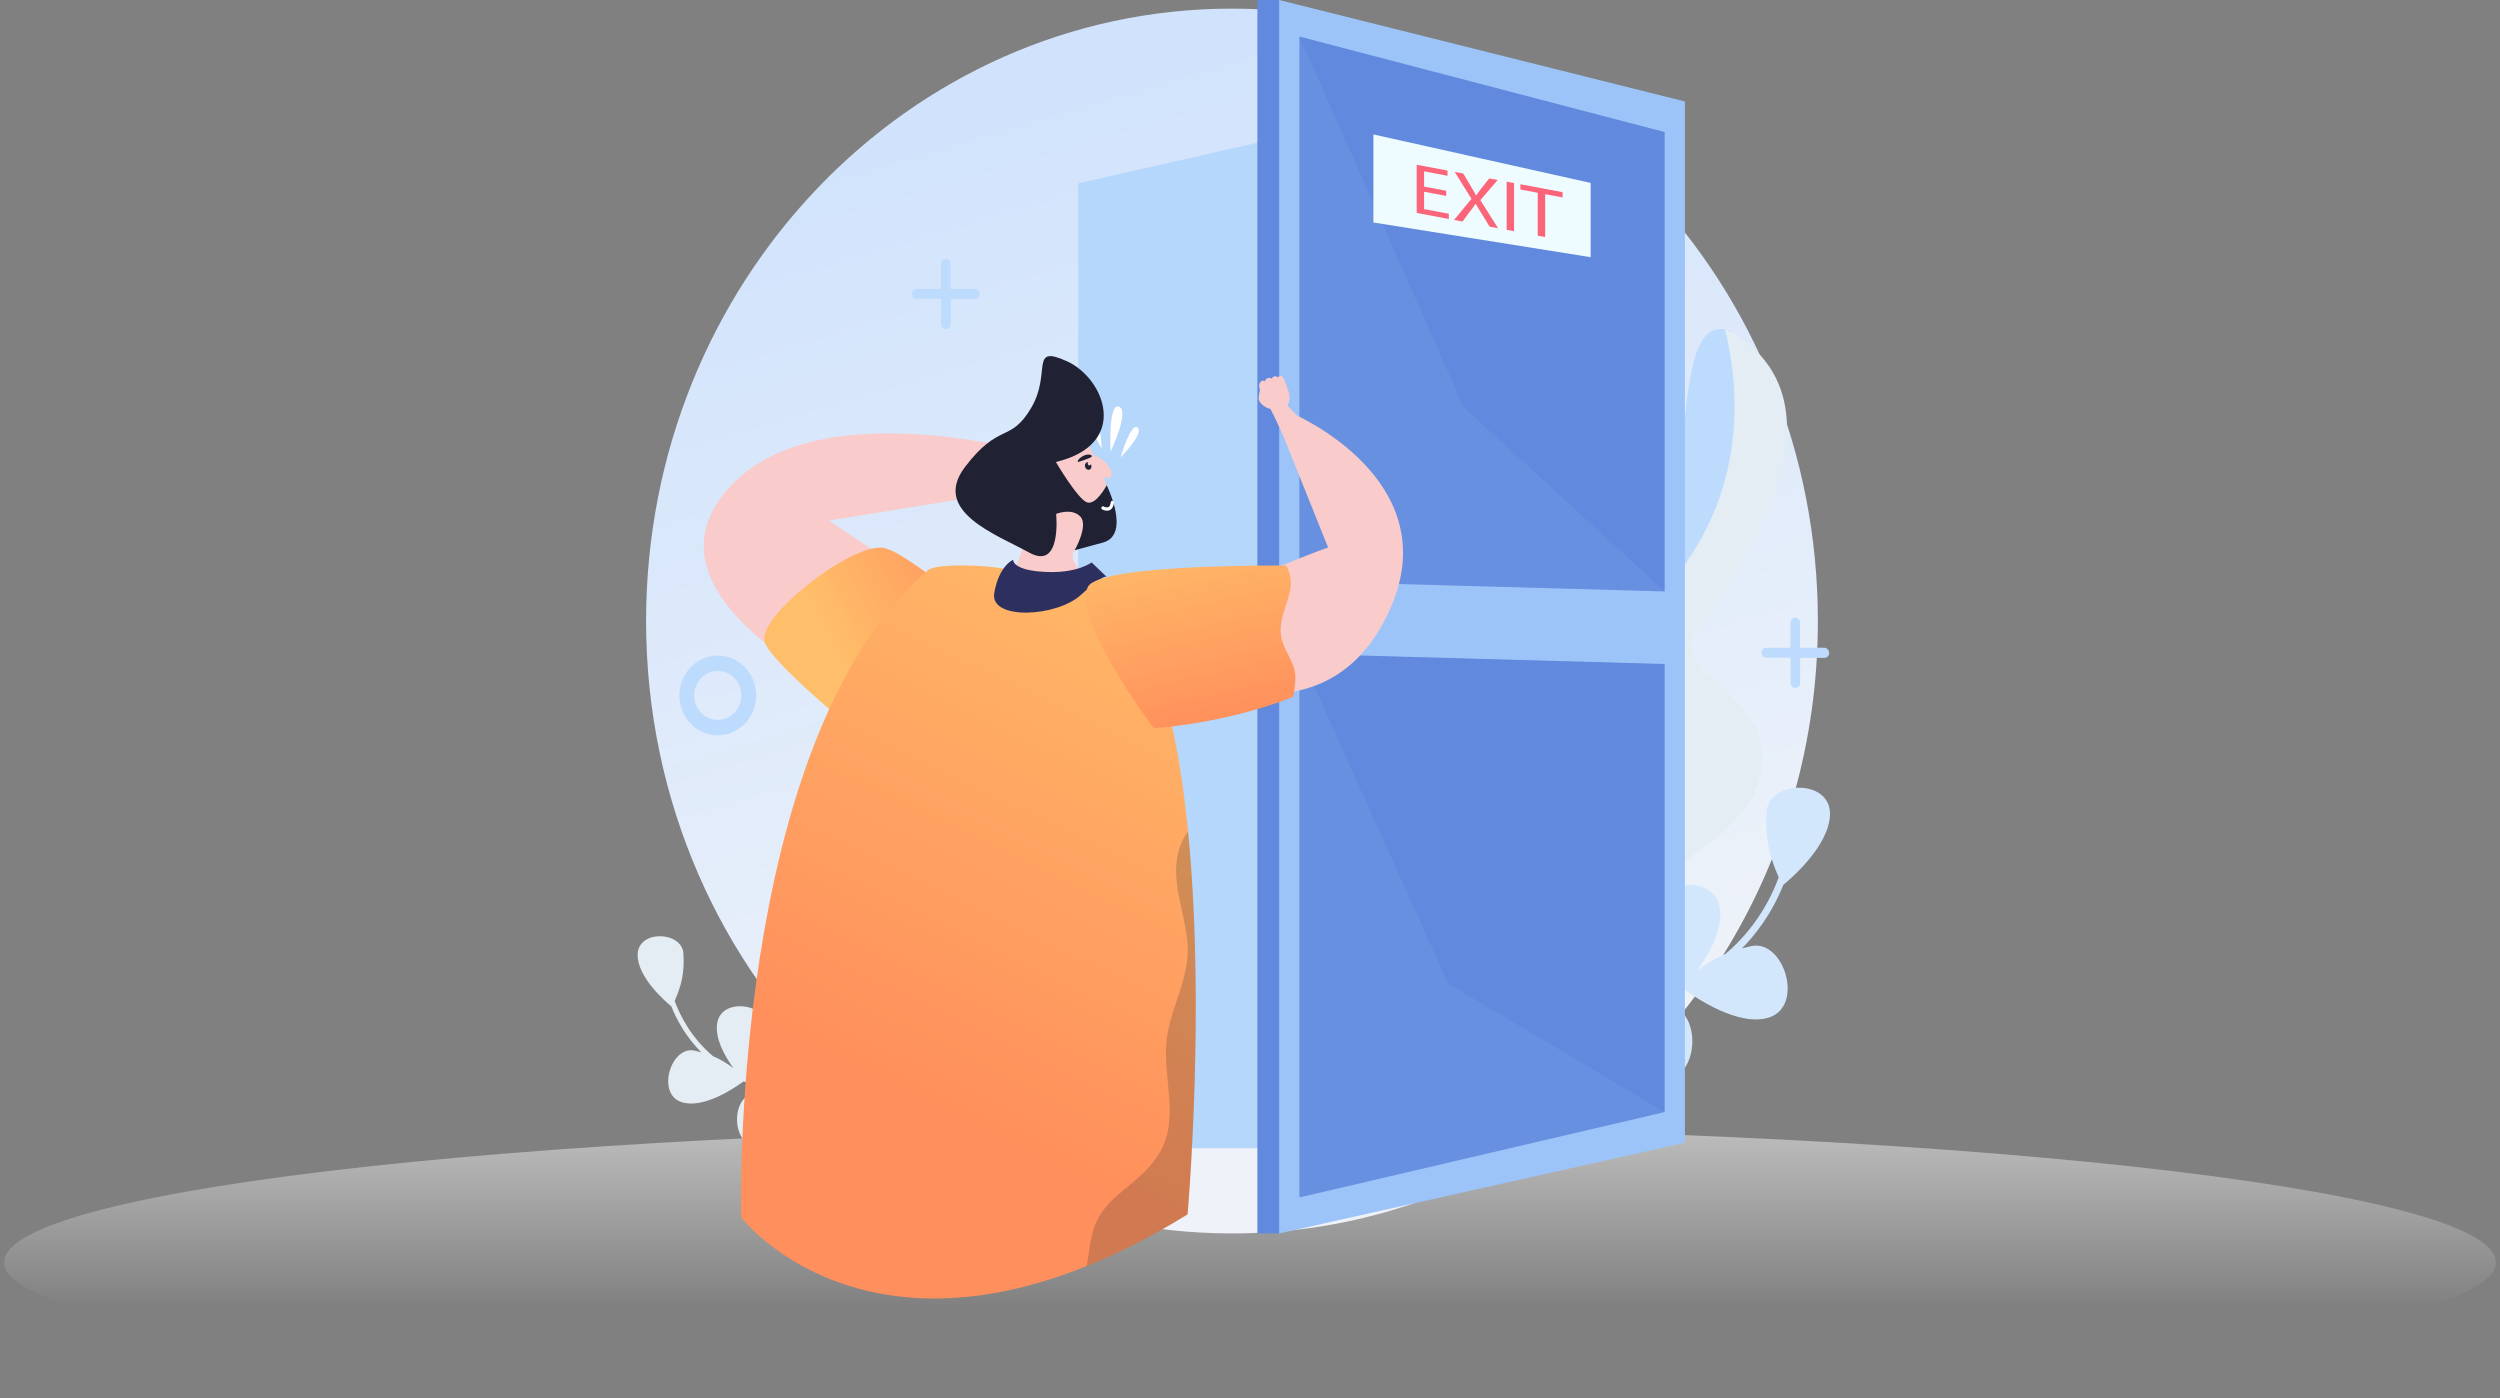<svg width="304" height="170" viewBox="0 0 304 170" fill="none" xmlns="http://www.w3.org/2000/svg">
<rect x="0" y="0" width="304" height="170" fill="#808080" stroke="none"/>
<path d="M152 170C235.671 170 303.5 162.613 303.5 153.5C303.5 144.387 235.671 137 152 137C68.329 137 0.5 144.387 0.5 153.5C0.5 162.613 68.329 170 152 170Z" fill="url(#paint0_linear_576_45154)"/>
<path d="M221.053 75.513C221.053 104.656 205.047 129.887 181.725 142.113C180.406 142.807 179.068 143.455 177.704 144.055C175.513 145.031 173.278 145.895 170.98 146.636H170.971C164.283 148.813 157.183 149.985 149.813 149.985C139.543 149.985 129.785 147.715 120.97 143.624L120.62 143.455C113.798 140.255 107.559 135.967 102.083 130.797C87.639 117.173 78.564 97.45 78.564 75.513C78.564 34.387 110.467 1.049 149.813 1.049C189.158 1.049 221.053 34.387 221.053 75.513Z" fill="url(#paint1_linear_576_45154)"/>
<path d="M181.307 19.53H179.094V17.233C179.094 16.982 178.902 16.782 178.66 16.782C178.417 16.782 178.225 16.982 178.225 17.233V19.53H176.012C175.769 19.53 175.577 19.73 175.577 19.981C175.577 20.107 175.628 20.223 175.709 20.306C175.79 20.39 175.901 20.443 176.022 20.443H178.235V22.74C178.235 22.866 178.286 22.981 178.367 23.065C178.447 23.149 178.559 23.201 178.68 23.201C178.922 23.201 179.114 23.002 179.114 22.75V20.453H181.328C181.57 20.453 181.762 20.254 181.762 20.002C181.742 19.73 181.55 19.53 181.307 19.53Z" fill="#BDDCFD"/>
<path d="M202.232 72.969C185.638 90.191 187.255 96.075 188.064 106.364C188.862 116.433 167.559 118.457 174.795 140.189H170.248C170.248 140.189 139.89 134.515 143.528 118.551C147.166 102.588 170.045 121.289 170.44 109.94C170.844 98.592 155.665 84.527 161.739 78.223C167.812 71.92 171.046 92.718 180.353 87.243C189.66 81.768 174.078 67.504 176.513 57.425C178.938 47.345 185.416 58.683 197.361 62.889C208.356 66.759 201.666 36.962 210.508 40.255C212.378 47.859 213.389 61.379 202.232 72.969Z" fill="#BDDCFD"/>
<path d="M213.82 95.191C210.576 105.7 185.08 111.584 195.196 119.776C205.321 127.967 196.216 139.945 196.216 139.945H174.034C166.799 118.213 188.091 116.189 187.303 106.12C186.495 95.82 184.878 89.946 201.471 72.724C212.638 61.134 211.617 47.615 209.758 40C210.516 40.283 211.395 40.818 212.395 41.626C225.149 51.925 209.354 72.294 206.12 77.129C202.886 81.965 217.054 84.692 213.82 95.191Z" fill="#E4ECF4"/>
<path d="M158.387 116.278C156.467 118.145 156.619 122.466 156.74 124.008C156.184 125.057 155.224 126.997 154.891 128.497C154.264 127.092 153.486 125.718 152.486 124.417C151.576 123.232 150.879 122.057 150.333 120.903C150.05 119.446 149.707 118.25 149.04 117.012C148.352 113.551 148.938 110.635 149.484 108.915C151.192 108.013 152.395 107.153 153.718 105.223C155.214 103.052 151.293 99.454 149.424 101.741C147.716 103.828 148.625 108.391 148.787 109.146C148.332 110.719 147.928 113.016 148.221 115.712C148.069 115.491 147.908 115.271 147.726 115.04C145.907 112.722 141.006 116.058 142.835 118.827C144.361 121.134 148.656 121.606 150.05 121.711C150.576 122.739 151.212 123.777 152.021 124.826C155.022 128.749 156.113 133.406 156.396 137.381C155.74 136.773 154.719 136.29 153.9 135.933C152.698 133.857 151.677 132.493 149.363 131.067C146.887 129.535 143.38 134.402 146.008 136.353C148.181 137.968 152.314 136.93 153.688 136.51C154.689 136.94 156.063 137.601 156.417 138.346C156.427 138.367 156.447 138.377 156.457 138.398C156.639 142.929 155.841 146.359 155.82 146.422C155.78 146.59 155.881 146.758 156.043 146.8C156.063 146.81 156.093 146.81 156.113 146.81C156.245 146.81 156.366 146.716 156.407 146.579C156.437 146.474 158.438 137.905 155.426 129.808C155.426 129.798 155.426 129.787 155.416 129.766C155.123 128.885 156.235 126.305 157.215 124.438C159.428 123.609 160.934 122.833 162.743 120.746C164.663 118.502 160.742 113.981 158.387 116.278Z" fill="#E4ECF4"/>
<path d="M100.765 146.451C100.998 146.819 138.338 146.451 138.338 146.451C138.338 146.451 144.826 138.249 133.902 132.271C127.727 128.883 138.5 122.653 135.134 116.045C131.769 109.438 124.857 117.912 121.957 112.06C119.046 106.207 112.922 92.992 110.406 101.215C107.88 109.438 120.128 114.545 112.084 120.65C104.039 126.754 94.075 129.869 103.918 132.114C113.761 134.369 95.48 138.249 100.765 146.451Z" fill="#BDDCFD"/>
<path d="M93.668 121.624C93.314 124.387 96.108 127.72 97.169 128.853C97.377 130.066 97.823 132.243 98.489 133.643C97.122 132.948 95.647 132.379 94.05 132.008C93.162 131.803 92.356 131.552 91.587 131.266C92.657 129.356 93.279 127.766 93.404 125.114C93.547 122.069 87.638 121.109 87.197 124.507C86.963 126.321 88.086 128.367 89.183 129.883C88.412 129.307 87.632 128.825 86.718 128.443C84.021 126.16 82.678 123.465 82.041 121.718C82.843 119.857 83.248 118.37 83.107 115.959C82.948 113.234 77.602 113.009 77.538 116.071C77.487 118.868 81.027 121.882 81.63 122.368C82.246 123.917 83.349 126.013 85.268 127.955C85.003 127.886 84.738 127.817 84.451 127.755C81.572 127.136 79.751 133.051 82.919 134.033C85.553 134.845 89.262 132.344 90.426 131.494C91.477 131.96 92.627 132.351 93.92 132.644C94.257 132.718 94.589 132.812 94.911 132.904C93.943 132.788 92.908 132.798 91.652 132.984C88.744 133.42 88.98 139.635 92.276 139.423C94.924 139.252 97.482 135.856 98.393 134.523C98.393 134.523 100.367 134.718 105.198 139.666C104.297 139.629 103.194 139.924 102.323 140.195C100.088 139.352 98.423 138.956 95.695 139.367C92.787 139.803 93.023 146.018 96.32 145.806C99.04 145.629 101.678 142.047 102.511 140.793C103.581 140.459 105.065 140.065 105.809 140.421C105.829 140.425 105.848 140.429 105.868 140.434C108.821 143.898 110.317 147.162 110.346 147.222C110.418 147.377 110.599 147.449 110.749 147.375C110.773 147.359 110.794 147.353 110.809 147.334C110.92 147.241 110.952 147.087 110.896 146.957C110.853 146.862 107.126 138.715 99.707 134.306C99.699 134.294 99.692 134.281 99.682 134.279C98.904 133.787 98.182 130.982 97.799 128.851C99.037 126.721 99.749 125.097 99.888 122.223C100.029 119.188 94.11 118.226 93.668 121.624Z" fill="#E4ECF4"/>
<path d="M200.19 106.558C200.681 110.384 196.813 114.999 195.344 116.567C195.056 118.248 194.438 121.262 193.516 123.2C195.408 122.237 197.45 121.449 199.662 120.936C200.892 120.652 202.008 120.304 203.072 119.908C201.591 117.264 200.73 115.063 200.556 111.39C200.358 107.174 208.539 105.846 209.151 110.55C209.475 113.062 207.919 115.895 206.401 117.993C207.469 117.196 208.549 116.529 209.814 116C213.548 112.839 215.407 109.108 216.289 106.689C215.18 104.112 214.619 102.053 214.814 98.715C215.034 94.942 222.435 94.629 222.524 98.87C222.595 102.742 217.694 106.916 216.858 107.588C216.006 109.734 214.479 112.635 211.822 115.324C212.188 115.229 212.555 115.134 212.952 115.047C216.939 114.19 219.46 122.38 215.074 123.74C211.427 124.864 206.292 121.401 204.68 120.225C203.224 120.87 201.632 121.411 199.841 121.817C199.376 121.919 198.916 122.049 198.47 122.176C199.81 122.017 201.243 122.03 202.983 122.288C207.009 122.891 206.682 131.496 202.118 131.203C198.452 130.966 194.91 126.264 193.648 124.418C193.648 124.418 190.915 124.689 184.226 131.539C185.474 131.488 187.002 131.897 188.207 132.271C191.302 131.105 193.607 130.556 197.384 131.125C201.41 131.729 201.083 140.334 196.519 140.041C192.752 139.796 189.1 134.836 187.946 133.1C186.465 132.637 184.41 132.092 183.38 132.585C183.353 132.591 183.326 132.596 183.298 132.602C179.21 137.4 177.139 141.919 177.098 142.002C176.999 142.217 176.748 142.316 176.541 142.213C176.508 142.191 176.477 142.182 176.458 142.157C176.303 142.028 176.26 141.814 176.337 141.634C176.396 141.503 181.557 130.223 191.829 124.118C191.84 124.101 191.85 124.084 191.864 124.081C192.941 123.4 193.94 119.516 194.471 116.565C192.757 113.615 191.771 111.367 191.578 107.387C191.383 103.185 199.578 101.854 200.19 106.558Z" fill="#D3E7FC"/>
<path d="M221.822 78.765H218.873V75.705C218.873 75.37 218.617 75.105 218.294 75.105C217.971 75.105 217.715 75.37 217.715 75.705V78.765H214.767C214.444 78.765 214.188 79.031 214.188 79.366C214.188 79.534 214.255 79.688 214.363 79.799C214.471 79.911 214.619 79.981 214.78 79.981H217.729V83.041C217.729 83.209 217.796 83.363 217.904 83.474C218.011 83.586 218.16 83.656 218.321 83.656C218.644 83.656 218.9 83.391 218.9 83.055V79.995H221.848C222.172 79.995 222.427 79.73 222.427 79.394C222.414 79.045 222.145 78.765 221.822 78.765Z" fill="#BDDCFD"/>
<path d="M118.535 35.128H115.586V32.068C115.586 31.732 115.331 31.467 115.008 31.467C114.684 31.467 114.429 31.732 114.429 32.068V35.128H111.48C111.157 35.128 110.901 35.393 110.901 35.729C110.901 35.896 110.969 36.05 111.076 36.162C111.184 36.273 111.332 36.343 111.494 36.343H114.442V39.404C114.442 39.571 114.509 39.725 114.617 39.837C114.725 39.948 114.873 40.018 115.035 40.018C115.358 40.018 115.613 39.753 115.613 39.417V36.357H118.562C118.885 36.357 119.141 36.092 119.141 35.757C119.127 35.407 118.858 35.128 118.535 35.128Z" fill="#BDDCFD"/>
<path d="M87.277 89.411C84.706 89.411 82.606 87.231 82.606 84.562C82.606 81.894 84.706 79.714 87.277 79.714C89.849 79.714 91.949 81.894 91.949 84.562C91.949 87.231 89.849 89.411 87.277 89.411ZM87.277 81.586C85.689 81.586 84.41 82.928 84.41 84.562C84.41 86.211 85.702 87.539 87.277 87.539C88.866 87.539 90.145 86.197 90.145 84.562C90.145 82.914 88.866 81.586 87.277 81.586Z" fill="#BDDCFD"/>
<g clip-path="url(#clip0_576_45154)">
<path d="M188.317 139.626H131.113V22.302L188.317 9.3V139.626Z" fill="#B6D7FC"/>
<path d="M155.548 0L204.884 12.341V138.955L155.548 149.986L154.729 148.115L154.524 0.568L155.548 0Z" fill="#9CC4F8"/>
<path d="M155.548 0H152.898V149.986H155.548V0Z" fill="#6189DD"/>
<path d="M202.423 71.917V16.06L158.009 4.444V70.682L202.423 71.917Z" fill="#6189DD"/>
<path d="M158.009 79.508V145.608L202.423 135.226V80.743L158.009 79.508Z" fill="#6189DD"/>
<path opacity="0.1" d="M202.423 71.917L177.981 49.517L158.009 4.444V70.682L202.423 71.917Z" fill="#AACEFA"/>
<path opacity="0.1" d="M158.009 79.508V145.608L202.423 135.226L176.093 119.604L158.009 79.508Z" fill="#AACEFA"/>
<path d="M162.209 75.234C162.209 77.372 161.513 79.107 160.751 79.107C159.555 79.107 157.878 78.425 157.878 75.234C157.878 72.527 159.448 71.361 160.644 71.361C161.839 71.361 162.209 73.095 162.209 75.234Z" fill="#658CDD"/>
<path d="M162.589 75.234C162.589 77.372 161.765 79.107 160.751 79.107C159.736 79.107 158.914 77.373 158.914 75.234C158.914 73.095 159.736 71.361 160.751 71.361C161.765 71.361 162.589 73.095 162.589 75.234Z" fill="#547EB1"/>
<path d="M193.426 31.275V22.244L167.006 16.345V27.055L193.426 31.275Z" fill="#EEFBFF"/>
<path d="M175.865 23.822L173.168 23.315V25.427L176.173 25.992V26.627L172.273 25.893V20.035L176.019 20.739V21.373L173.168 20.838V22.689L175.865 23.196V23.822Z" fill="#FC6479"/>
<path d="M181.134 27.559L180.248 26.098C179.888 25.535 179.662 25.171 179.446 24.79L179.425 24.787C179.23 25.089 179.035 25.366 178.674 25.811L177.841 26.94L176.811 26.747L178.931 24.181L176.894 20.903L177.933 21.099L178.849 22.644C179.107 23.075 179.302 23.407 179.487 23.755L179.518 23.761C179.713 23.45 179.888 23.213 180.145 22.888L181.091 21.693L182.12 21.886L180.01 24.34L182.172 27.754L181.134 27.559Z" fill="#FC6479"/>
<path d="M184.107 22.259V28.118L183.212 27.95V22.091L184.107 22.259Z" fill="#FC6479"/>
<path d="M186.989 23.444L184.879 23.047V22.404L190.013 23.369V24.012L187.894 23.614V28.829L186.989 28.659V23.444Z" fill="#FC6479"/>
</g>
<path d="M120.571 76.505L100.791 63.297L129.433 58.67L129.227 56.024C129.227 56.024 99.967 46.672 88.61 59.35C77.252 72.028 101.475 83.564 101.475 83.564C101.475 83.564 120.661 88.985 120.571 76.505Z" fill="#F9CBCB"/>
<path d="M125.903 80.511C125.903 80.511 111.222 67.439 107.516 66.632C103.802 65.833 91.744 75.107 93.022 78.193C94.309 81.27 106.785 91.178 106.785 91.178L125.903 80.511Z" fill="url(#paint2_linear_576_45154)"/>
<path d="M128.555 56.317L129.218 56.034C129.218 56.034 132.089 54.426 133.977 55.852C135.865 57.279 134.956 58.153 134.956 58.153C134.956 58.153 130.809 57.558 131.557 58.245C131.71 58.386 131.787 58.624 131.787 58.624C131.787 58.624 130.793 59.358 129.425 58.662C129.433 58.671 127.605 57.712 128.555 56.317Z" fill="#F9CBCB"/>
<path d="M136.271 55.601C136.271 55.601 139.149 52.731 138.341 52C137.533 51.269 136.271 55.601 136.271 55.601Z" fill="white"/>
<path d="M133.966 54.521C133.966 54.521 133.809 50.376 132.747 50.527C131.685 50.678 133.966 54.521 133.966 54.521Z" fill="white"/>
<path d="M135.038 54.925C135.038 54.925 137.404 49.992 136.069 49.456C134.743 48.911 135.038 54.925 135.038 54.925Z" fill="white"/>
<path d="M131.354 51.666C131.574 51.675 132.8 55.698 133.545 56.116C134.289 56.534 134.852 56.897 134.768 57.216C134.671 57.537 134.18 57.551 134.257 57.999C134.334 58.446 134.668 59.538 134.668 59.538C134.668 59.538 133.466 65.83 132.097 66.317C130.742 66.818 130.499 66.683 130.437 67.781C130.389 68.878 134.667 72.764 134.667 72.764C134.667 72.764 131.146 75.737 125.487 74.908C119.828 74.079 124.829 67.246 124.97 64.58C125.112 61.928 128.954 51.576 131.354 51.666Z" fill="#F9CBCB"/>
<path d="M128.395 56.181C128.395 56.181 131.104 60.785 132.21 61.101C133.315 61.416 134.571 59.009 134.571 59.009C134.571 59.009 137.572 65.035 134.12 65.973C130.681 66.909 130.681 66.909 130.681 66.909C130.681 66.909 132.418 63.864 131.348 62.793C130.277 61.722 128.425 62.493 128.425 62.493C128.425 62.493 129.145 69.398 125.167 67.203C121.203 65.007 113.197 62.196 117.367 56.755C121.523 51.314 122.852 53.895 125.391 49.602C127.916 45.31 125.121 41.835 129.747 43.931C134.359 46.028 137.45 54.019 128.395 56.181Z" fill="#202234"/>
<path d="M134.964 62.025C134.543 62.231 134.057 61.962 134.028 61.95C133.929 61.902 133.891 61.777 133.951 61.673C133.998 61.569 134.118 61.531 134.218 61.593C134.318 61.641 134.601 61.758 134.798 61.656C134.941 61.573 135.035 61.38 135.066 61.079C135.084 60.964 135.173 60.886 135.284 60.904C135.395 60.923 135.471 61.016 135.453 61.131C135.406 61.575 135.239 61.873 134.978 62.023C134.976 62.01 134.978 62.023 134.964 62.025Z" fill="white"/>
<path d="M131.129 56.172C131.129 56.172 132.637 55.715 132.758 55.52C132.879 55.325 132.316 55.118 131.687 55.456C131.058 55.795 130.954 56.201 131.129 56.172Z" fill="#202234"/>
<path d="M132.688 56.52C132.777 56.767 132.688 57.03 132.489 57.104C132.29 57.178 132.048 57.058 131.96 56.81C131.871 56.562 131.96 56.299 132.159 56.225C132.212 56.206 132.28 56.2 132.335 56.21C132.271 56.258 132.252 56.359 132.287 56.455C132.323 56.566 132.437 56.627 132.53 56.59C132.597 56.57 132.632 56.496 132.639 56.41C132.641 56.438 132.671 56.478 132.688 56.52Z" fill="#202234"/>
<path d="M132.673 70.767C125.324 74.243 128.918 72.526 123.137 69.495C121.594 68.677 113.918 68.435 112.894 69.304C88.586 90.031 90.125 148.036 90.125 148.036C90.125 148.036 107.368 170.466 144.403 147.67C144.405 147.685 150.464 78.775 132.673 70.767Z" fill="url(#paint3_linear_576_45154)"/>
<path opacity="0.2" d="M143.014 105.803C142.986 108.842 144.169 111.649 144.397 114.651C144.634 117.597 143.537 120.274 142.662 122.99C142.247 124.289 141.904 125.638 141.81 127.009C141.723 128.308 141.828 129.618 141.946 130.913C142.17 133.349 142.509 135.86 141.839 138.245C141.179 140.573 139.59 142.229 137.823 143.716C136.222 145.061 134.453 146.35 133.46 148.281C132.573 150.004 132.503 152.025 132.138 153.944C135.966 152.406 140.04 150.364 144.417 147.671C144.417 147.671 146.618 122.703 144.466 101.079C143.492 102.398 143.035 104.027 143.014 105.803Z" fill="#1A2326"/>
<path d="M132.742 68.391C132.742 68.391 130.979 69.765 127.01 69.541C123.042 69.332 123.2 68.07 123.2 68.07C123.2 68.07 121.465 68.773 120.9 72.115C120.335 75.456 128.521 75.058 131.484 72.303C134.448 69.549 134.609 70.188 134.609 70.188L132.742 68.391Z" fill="#2D305E"/>
<path d="M147.474 72.877C153.146 69.535 161.493 66.569 161.493 66.569L155.476 51.58L157.281 50.331C157.281 50.331 175.788 58.246 169.183 73.724C162.757 88.78 148.531 83.447 148.531 83.447C148.531 83.447 143.747 75.076 147.474 72.877Z" fill="#F9CBCB"/>
<path d="M132.298 71.353C133.723 68.541 156.392 68.768 156.403 68.769C158.245 72.072 154.797 74.663 155.971 78.127C156.446 79.527 157.491 80.746 157.522 82.292C157.534 83.099 157.368 83.925 157.269 84.734C148.836 88.067 140.299 88.547 140.299 88.547C140.299 88.547 130.295 75.29 132.298 71.353Z" fill="url(#paint4_linear_576_45154)"/>
<path d="M153.267 47.238C153.267 47.238 152.928 48.437 153.12 48.736C153.552 49.435 154.309 49.728 154.563 49.679C153.966 48.898 153.267 47.238 153.267 47.238Z" fill="#F9CBCB"/>
<path d="M153.616 48.923C153.463 48.881 153.315 48.814 153.164 48.788C153.6 49.447 154.333 49.734 154.572 49.686C154.42 49.481 154.255 49.22 154.095 48.934C153.933 48.958 153.769 48.966 153.616 48.923Z" fill="#F9CBCB"/>
<path d="M156.743 47.828C156.682 47.582 156.606 47.353 156.523 47.133C156.522 47.116 156.502 47.069 156.478 46.974C156.456 46.911 156.425 46.824 156.393 46.738C156.393 46.738 156.083 45.741 155.783 45.722C155.483 45.702 155.4 45.914 155.4 45.914C155.4 45.914 155.214 45.679 154.94 45.771C154.665 45.863 154.646 46.085 154.646 46.085C154.646 46.085 154.484 45.856 154.173 45.976C153.861 46.08 153.811 46.395 153.811 46.395C153.811 46.395 153.546 46.078 153.239 46.499C152.932 46.921 153.29 47.586 153.302 47.626C153.345 47.752 153.396 47.886 153.453 47.994C153.471 48.025 153.474 48.057 153.493 48.088C154.948 50.114 155.959 53.218 156.372 53.349C156.372 53.349 159.088 52.823 159.143 52.304C159.03 51.835 156.548 49.314 156.548 49.314C156.548 49.314 156.967 48.736 156.743 47.828Z" fill="#F9CBCB"/>
<path opacity="0.2" d="M156.517 47.141C156.515 47.125 156.502 47.069 156.471 46.983C156.449 46.92 156.418 46.833 156.387 46.746C156.387 46.746 156.077 45.75 155.776 45.73C155.476 45.711 155.393 45.922 155.393 45.922C155.393 45.922 155.207 45.688 154.933 45.78C154.659 45.872 154.639 46.094 154.639 46.094C154.639 46.094 154.477 45.865 154.166 45.985C153.854 46.089 153.804 46.404 153.804 46.404C153.804 46.404 153.54 46.087 153.232 46.508C153.128 46.657 153.097 46.839 153.113 47.017C153.216 46.852 153.376 46.706 153.551 46.648C153.596 46.627 153.643 46.623 153.691 46.635C153.746 46.637 153.803 46.656 153.851 46.668C153.963 46.689 154.058 46.607 154.145 46.533C154.263 46.44 154.381 46.363 154.53 46.357C154.639 46.346 154.751 46.368 154.854 46.383C154.966 46.404 155.083 46.401 155.188 46.342C155.285 46.292 155.383 46.241 155.492 46.231C155.694 46.211 155.853 46.318 155.97 46.477C156.058 46.583 156.108 46.7 156.173 46.816C156.25 46.972 156.327 47.127 156.404 47.283C156.538 47.547 156.671 47.811 156.776 48.094C156.761 48.022 156.754 47.941 156.731 47.862C156.675 47.59 156.606 47.352 156.517 47.141Z" fill="#F9CBCB"/>
<defs>
<linearGradient id="paint0_linear_576_45154" x1="151.691" y1="121.882" x2="151.691" y2="159.095" gradientUnits="userSpaceOnUse">
<stop stop-color="#E8E8E8"/>
<stop offset="1" stop-color="#E8E8E8" stop-opacity="0"/>
</linearGradient>
<linearGradient id="paint1_linear_576_45154" x1="140.6" y1="143.168" x2="103.944" y2="18.979" gradientUnits="userSpaceOnUse">
<stop stop-color="#EFF3F9"/>
<stop offset="1" stop-color="#D1E3FC"/>
</linearGradient>
<linearGradient id="paint2_linear_576_45154" x1="99.022" y1="85.135" x2="124.017" y2="72.838" gradientUnits="userSpaceOnUse">
<stop offset="0.189" stop-color="#FFBE69"/>
<stop offset="1" stop-color="#FF8F5C"/>
</linearGradient>
<linearGradient id="paint3_linear_576_45154" x1="113.97" y1="158.527" x2="158.036" y2="67.589" gradientUnits="userSpaceOnUse">
<stop offset="0.209" stop-color="#FF8F5C"/>
<stop offset="0.978" stop-color="#FFBE69"/>
</linearGradient>
<linearGradient id="paint4_linear_576_45154" x1="146.587" y1="89.214" x2="140.863" y2="63.196" gradientUnits="userSpaceOnUse">
<stop offset="0.023" stop-color="#FF8F5C"/>
<stop offset="0.962" stop-color="#FFBE69"/>
</linearGradient>
<clipPath id="clip0_576_45154">
<rect width="73.771" height="149.986" fill="white" transform="translate(131.113)"/>
</clipPath>
</defs>
</svg>
